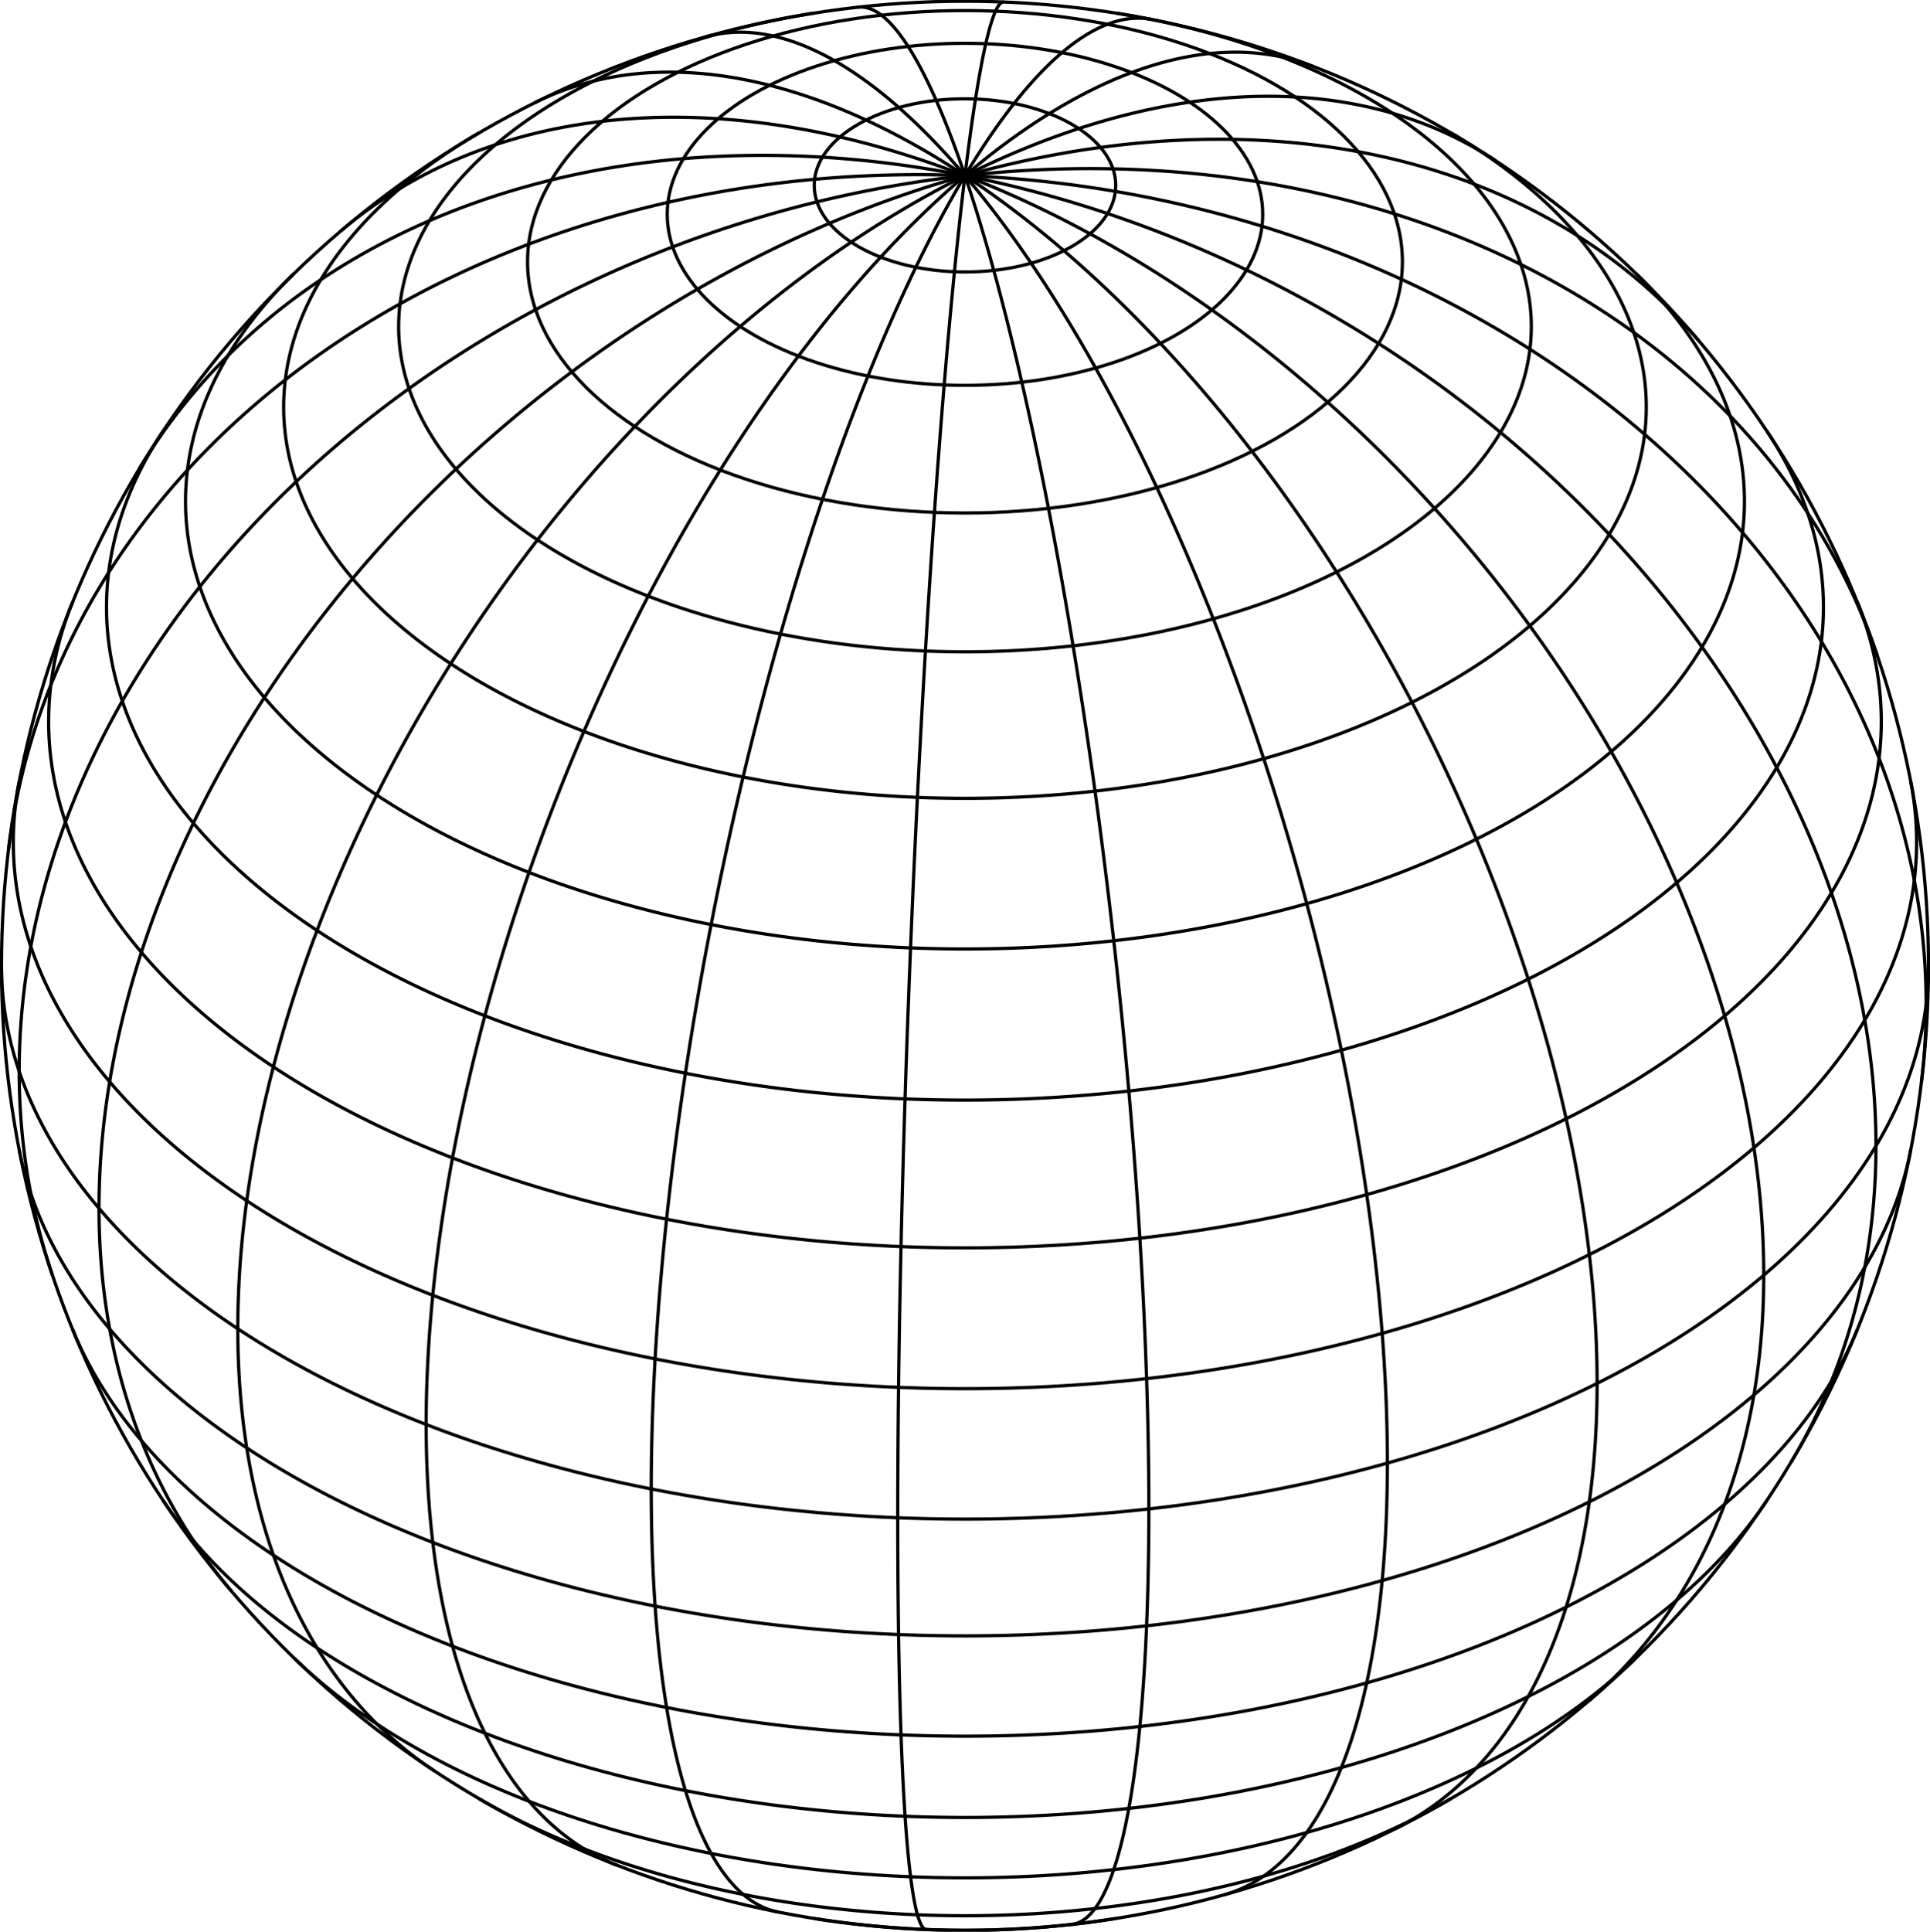 <?xml version="1.0" encoding="UTF-8" standalone="no"?>
<svg xmlns="http://www.w3.org/2000/svg" xmlns:cc="http://creativecommons.org/ns#" xmlns:dc="http://purl.org/dc/elements/1.1/" xmlns:rdf="http://www.w3.org/1999/02/22-rdf-syntax-ns#" xmlns:svg="http://www.w3.org/2000/svg" id="svg1326" width="59.783mm" height="59.819mm" version="1.1" viewBox="0 0 59.783 59.819">
    <defs id="defs1320"/>
    <g id="layer1" transform="translate(-49.484,-23.674)">
        <g id="g9214" style="stroke:#000000;stroke-width:0.089;stroke-miterlimit:4;stroke-dasharray:none;stroke-opacity:1" transform="matrix(1.128,0,0,1.129,79.375,53.583)">
            <g id="g9176" style="stroke:#000000;stroke-width:0.089;stroke-miterlimit:4;stroke-dasharray:none;stroke-opacity:1">
                <path id="path9152" d="M 4.0536922e-8,26.458 A 1.513,26.458 0 0 1 -1.31,13.229 a 1.513,26.458 0 0 1 0,-26.458 A 1.513,26.458 0 0 1 2.9675215e-8,-26.458" style="fill:none;stroke:#000000;stroke-width:0.089;stroke-miterlimit:4;stroke-dasharray:none;stroke-opacity:1" transform="rotate(2.297)"/>
                <path id="path9154" d="M 1.8909609e-7,26.458 A 7.057,26.458 0 0 1 -6.112,13.229 a 7.057,26.458 0 0 1 -1e-7,-26.458 A 7.057,26.458 0 0 1 1.3842854e-7,-26.458" style="fill:none;stroke:#000000;stroke-width:0.089;stroke-miterlimit:4;stroke-dasharray:none;stroke-opacity:1" transform="rotate(11.172)"/>
                <path id="path9156" d="M 3.247705e-7,26.458 A 12.121,26.458 0 0 1 -10.497,13.229 a 12.121,26.458 0 0 1 0,-26.458 A 12.121,26.458 0 0 1 2.3774953e-7,-26.458" style="fill:none;stroke:#000000;stroke-width:0.089;stroke-miterlimit:4;stroke-dasharray:none;stroke-opacity:1" transform="rotate(21.151)"/>
                <path id="path9158" d="M 4.3831418e-7,26.458 A 16.358,26.458 0 0 1 -14.167,13.229 a 16.358,26.458 0 0 1 0,-26.458 A 16.358,26.458 0 0 1 3.2086963e-7,-26.458" style="fill:none;stroke:#000000;stroke-width:0.089;stroke-miterlimit:4;stroke-dasharray:none;stroke-opacity:1" transform="rotate(33.418)"/>
                <path id="path9160" d="M 5.2198926e-7,26.458 A 19.481,26.458 0 0 1 -16.871,13.229 a 19.481,26.458 0 0 1 0,-26.458 A 19.481,26.458 0 0 1 3.821243e-7,-26.458" style="fill:none;stroke:#000000;stroke-width:0.089;stroke-miterlimit:4;stroke-dasharray:none;stroke-opacity:1" transform="rotate(49.624)"/>
                <path id="path9162" d="M 5.7009346e-7,26.458 A 21.276,26.458 0 0 1 -18.426,13.229 a 21.276,26.458 0 0 1 0,-26.458 A 21.276,26.458 0 0 1 4.1733917e-7,-26.458" style="fill:none;stroke:#000000;stroke-width:0.089;stroke-miterlimit:4;stroke-dasharray:none;stroke-opacity:1" transform="rotate(71.279)"/>
                <path id="path9164" d="M 4.2411445e-7,-26.458 A 21.622,26.458 0 0 1 21.622,-9.4979958e-8 21.622,26.458 0 0 1 5.7934863e-7,26.458" style="fill:none;stroke:#000000;stroke-width:0.089;stroke-miterlimit:4;stroke-dasharray:none;stroke-opacity:1" transform="rotate(-83.049)"/>
                <path id="path9166" d="M 4.0198834e-7,-26.458 A 20.494,26.458 0 0 1 20.494,-9.4979958e-8 20.494,26.458 0 0 1 5.4912393e-7,26.458" style="fill:none;stroke:#000000;stroke-width:0.089;stroke-miterlimit:4;stroke-dasharray:none;stroke-opacity:1" transform="rotate(-59.023)"/>
                <path id="path9168" d="M 3.524687e-7,-26.458 A 17.969,26.458 0 0 1 17.969,-9.4979958e-8 17.969,26.458 0 0 1 4.8147914e-7,26.458" style="fill:none;stroke:#000000;stroke-width:0.089;stroke-miterlimit:4;stroke-dasharray:none;stroke-opacity:1" transform="rotate(-40.377)"/>
                <path id="path9170" d="M 2.7893026e-7,-26.458 A 14.22,26.458 0 0 1 14.22,-9.4979958e-8 14.22,26.458 0 0 1 3.8102419e-7,26.458" style="fill:none;stroke:#000000;stroke-width:0.089;stroke-miterlimit:4;stroke-dasharray:none;stroke-opacity:1" transform="rotate(-26.501)"/>
                <path id="path9172" d="M 1.8638452e-7,-26.458 A 9.502,26.458 0 0 1 9.502,-9.4979958e-8 9.502,26.458 0 0 1 2.5460491e-7,26.458" style="fill:none;stroke:#000000;stroke-width:0.089;stroke-miterlimit:4;stroke-dasharray:none;stroke-opacity:1" transform="rotate(-15.629)"/>
                <path id="path9174" d="M 8.1138326e-8,-26.458 A 4.136,26.458 0 0 1 4.136,-9.4979958e-8 4.136,26.458 0 0 1 1.1083654e-7,26.458" style="fill:none;stroke:#000000;stroke-width:0.089;stroke-miterlimit:4;stroke-dasharray:none;stroke-opacity:1" transform="rotate(-6.362)"/>
            </g>
            <g id="g9210" style="stroke:#000000;stroke-width:0.089;stroke-miterlimit:4;stroke-dasharray:none;stroke-opacity:1">
                <path id="path9178" d="m 4.149,26.132 a 15.552,8.921 0 0 1 -8.298,0" style="fill:none;stroke:#000000;stroke-width:0.089;stroke-miterlimit:4;stroke-dasharray:none;stroke-opacity:1"/>
                <path id="path9180" d="M 13.357,22.84 A 18.709,10.732 0 0 1 3.3580483e-8,26.057 18.709,10.732 0 0 1 -13.357,22.84" style="fill:none;stroke:#000000;stroke-width:0.089;stroke-miterlimit:4;stroke-dasharray:none;stroke-opacity:1"/>
                <path id="path9182" d="M 18.428,18.986 A 21.405,12.279 0 0 1 1.454464e-7,25.018 21.405,12.279 0 0 1 -18.428,18.986" style="fill:none;stroke:#000000;stroke-width:0.089;stroke-miterlimit:4;stroke-dasharray:none;stroke-opacity:1"/>
                <path id="path9184" d="M 22.023,14.664 A 23.575,13.523 0 0 1 -3.1130433e-7,23.362 23.575,13.523 0 0 1 -22.023,14.664" style="fill:none;stroke:#000000;stroke-width:0.089;stroke-miterlimit:4;stroke-dasharray:none;stroke-opacity:1"/>
                <path id="path9186" d="M 24.503,9.981 A 25.163,14.434 0 0 1 5.4843304e-7,21.132 25.163,14.434 0 0 1 -24.503,9.981" style="fill:none;stroke:#000000;stroke-width:0.089;stroke-miterlimit:4;stroke-dasharray:none;stroke-opacity:1"/>
                <path id="path9188" d="M 25.971,5.053 A 26.133,14.99 0 0 1 -3.4508351e-7,18.381 26.133,14.99 0 0 1 -25.971,5.053" style="fill:none;stroke:#000000;stroke-width:0.089;stroke-miterlimit:4;stroke-dasharray:none;stroke-opacity:1"/>
                <path id="path9190" d="m 26.458,0 a 26.458,15.177 0 0 1 -13.229,13.144 26.458,15.177 0 0 1 -26.458,0 A 26.458,15.177 0 0 1 -26.458,-7.0436195e-7" style="fill:none;stroke:#000000;stroke-width:0.089;stroke-miterlimit:4;stroke-dasharray:none;stroke-opacity:1"/>
                <path id="path9192" d="M 25.971,-5.053 A 26.133,14.99 0 0 1 13.895,9.305 a 26.133,14.99 0 0 1 -27.791,5e-7 26.133,14.99 0 0 1 -12.076,-14.358" style="fill:none;stroke:#000000;stroke-width:0.089;stroke-miterlimit:4;stroke-dasharray:none;stroke-opacity:1"/>
                <path id="path9194" d="m 24.503,-9.981 a 25.163,14.434 0 0 1 -10.293,15.196 25.163,14.434 0 0 1 -28.421,-3e-7 25.163,14.434 0 0 1 -10.293,-15.196" style="fill:none;stroke:#000000;stroke-width:0.089;stroke-miterlimit:4;stroke-dasharray:none;stroke-opacity:1"/>
                <path id="path9196" d="M 22.023,-14.664 A 23.575,13.523 0 0 1 14.177,0.965 a 23.575,13.523 0 0 1 -28.354,4.9e-7 23.575,13.523 0 0 1 -7.846,-15.629" style="fill:none;stroke:#000000;stroke-width:0.089;stroke-miterlimit:4;stroke-dasharray:none;stroke-opacity:1"/>
                <path id="path9198" d="m 18.428,-18.986 a 21.405,12.279 0 0 1 -4.614,15.626 21.405,12.279 0 0 1 -27.628,-3e-7 21.405,12.279 0 0 1 -4.614,-15.626" style="fill:none;stroke:#000000;stroke-width:0.089;stroke-miterlimit:4;stroke-dasharray:none;stroke-opacity:1"/>
                <path id="path9200" d="m 13.357,-22.84 a 18.709,10.732 0 0 1 -0.171,15.128 18.709,10.732 0 0 1 -26.373,-3e-7 18.709,10.732 0 0 1 -0.171,-15.128" style="fill:none;stroke:#000000;stroke-width:0.089;stroke-miterlimit:4;stroke-dasharray:none;stroke-opacity:1"/>
                <path id="path9202" d="M 4.149,-26.132 A 15.552,8.921 0 0 1 15.41,-16.333 15.552,8.921 0 0 1 -3.0505373e-7,-8.613 15.552,8.921 0 0 1 -15.41,-16.333 15.552,8.921 0 0 1 -4.149,-26.132" style="fill:none;stroke:#000000;stroke-width:0.089;stroke-miterlimit:4;stroke-dasharray:none;stroke-opacity:1"/>
                <ellipse id="path9204" cx="0" cy="-19.311" rx="12.012" ry="6.891" style="fill:none;stroke:#000000;stroke-width:0.089;stroke-miterlimit:4;stroke-dasharray:none;stroke-opacity:1"/>
                <ellipse id="path9206" cx="0" cy="-20.613" rx="8.176" ry="4.691" style="fill:none;stroke:#000000;stroke-width:0.089;stroke-miterlimit:4;stroke-dasharray:none;stroke-opacity:1"/>
                <ellipse id="path9208" cx="0" cy="-21.407" rx="4.139" ry="2.375" style="fill:none;stroke:#000000;stroke-width:0.089;stroke-miterlimit:4;stroke-dasharray:none;stroke-opacity:1"/>
            </g>
            <circle id="path9212" cx="0" cy="0" r="26.458" style="fill:none;stroke:#000000;stroke-width:0.089;stroke-miterlimit:4;stroke-dasharray:none;stroke-opacity:1"/>
        </g>
    </g>
</svg>
